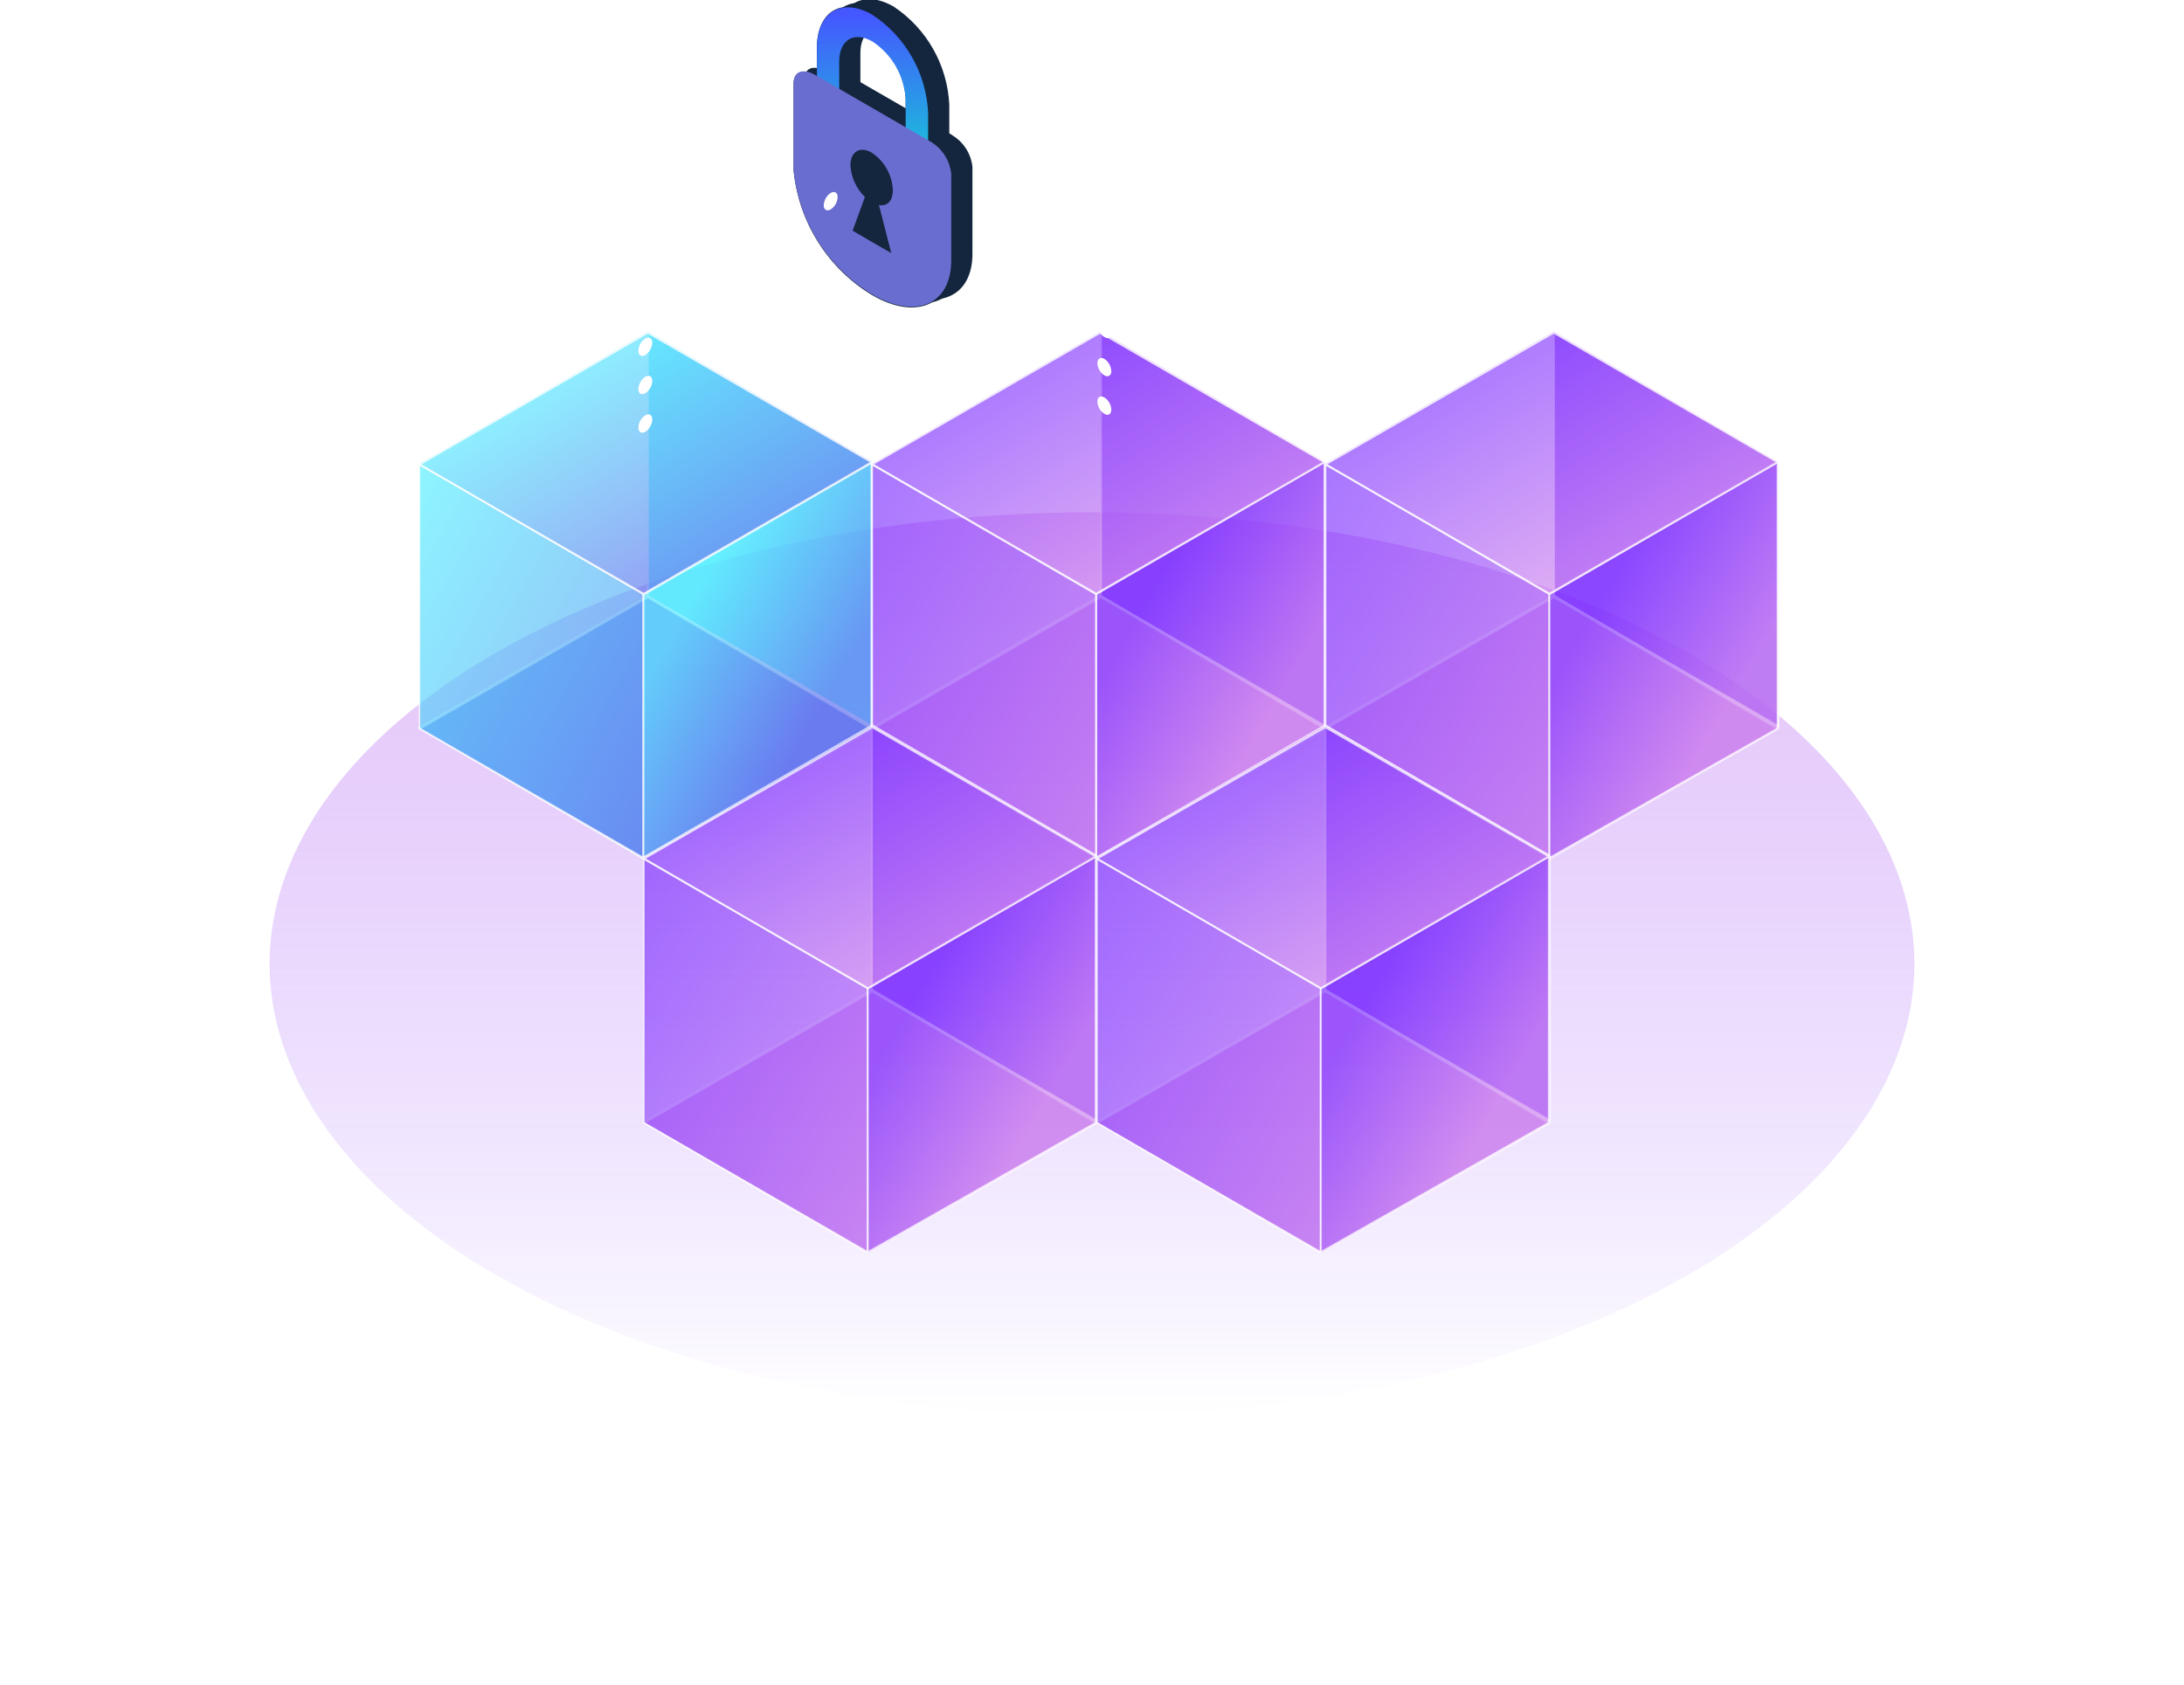 <svg width="162" height="125" viewBox="0 0 162 125" fill="none" xmlns="http://www.w3.org/2000/svg">
<g filter="url(#filter0_f)">
<ellipse cx="81" cy="71.5" rx="61" ry="33.5" fill="url(#paint0_linear)" fill-opacity="0.45"/>
</g>
<g clip-path="url(#clip0)">
<g opacity="0.8">
<path opacity="0.8" d="M64.699 53.885L48.054 44.205V24.639L64.699 34.319V53.885Z" fill="url(#paint1_linear)"/>
<path opacity="0.8" d="M64.657 53.954L48.012 44.273L47.98 44.252V24.632L48.108 24.557L64.764 34.237V34.313V53.932L64.657 53.954ZM48.13 44.198L64.614 53.728V34.367L48.13 24.836V44.198Z" fill="white"/>
</g>
<g opacity="0.8">
<path opacity="0.8" d="M64.698 54.05L47.741 63.731L31.096 54.05L48.053 44.24L64.698 54.05Z" fill="url(#paint2_linear)"/>
<path opacity="0.8" d="M47.785 63.754H47.699L31.043 54.074V53.923L47.978 44.178H48.064L64.71 53.988V54.127L47.785 63.754ZM31.258 54.074L47.742 63.604L64.527 54.074L48.053 44.393L31.258 54.074Z" fill="white"/>
</g>
<g opacity="0.8">
<path opacity="0.8" d="M47.741 63.676L31.096 53.996V34.43L47.741 44.057V63.676Z" fill="url(#paint3_linear)"/>
<path opacity="0.8" d="M47.699 63.745L31.043 54.064V53.989V34.423L31.172 34.348L47.828 44.028V44.104V63.723L47.699 63.745ZM31.172 53.989L47.656 63.519V44.104L31.172 34.574V53.989Z" fill="white"/>
</g>
<g opacity="0.8">
<path opacity="0.8" d="M64.696 54.053L47.739 63.734V44.072L64.696 34.262V54.053Z" fill="url(#paint4_linear)"/>
<path opacity="0.8" d="M47.783 63.749L47.654 63.674V44.065V43.989L64.611 34.18L64.74 34.255V54.047V54.122L47.783 63.749ZM47.783 44.108V63.534L64.568 54.004V34.395L47.783 44.108Z" fill="white"/>
</g>
<g opacity="0.8">
<path opacity="0.8" d="M64.697 34.259L47.74 44.069L31.095 34.388L48.052 24.578L64.697 34.259Z" fill="url(#paint5_linear)"/>
<path opacity="0.8" d="M47.699 44.133L31.043 34.453V34.313L47.978 24.557H48.064L64.71 34.237V34.388L47.753 44.187L47.699 44.133ZM31.258 34.453L47.742 43.972L64.527 34.291L48.053 24.761L31.258 34.453Z" fill="white"/>
</g>
<g opacity="0.8">
<path opacity="0.8" d="M98.301 53.887L81.655 44.207V24.641L98.301 34.321V53.887Z" fill="url(#paint6_linear)"/>
<path opacity="0.8" d="M98.258 53.954L81.612 44.273V44.198V24.632L81.741 24.557L98.387 34.237V34.313V53.932L98.258 53.954ZM81.741 44.198L98.215 53.728V34.367L81.741 24.836V44.198Z" fill="white"/>
</g>
<g opacity="0.8">
<path opacity="0.8" d="M98.299 54.052L81.343 63.733L64.697 54.052L81.654 44.242L98.299 54.052Z" fill="url(#paint7_linear)"/>
<path opacity="0.8" d="M81.387 63.748H81.269L64.623 54.067V53.916L81.58 44.117H81.666L98.311 53.927V54.067L81.387 63.748ZM64.87 54.067L81.344 63.597L98.139 54.067L81.655 44.386L64.87 54.067Z" fill="white"/>
</g>
<g opacity="0.8">
<path opacity="0.8" d="M81.343 63.678L64.697 53.998V34.432L81.343 44.059V63.678Z" fill="url(#paint8_linear)"/>
<path opacity="0.8" d="M81.269 63.747L64.623 54.066V53.991V34.425L64.752 34.35L81.397 44.03V44.106V63.725L81.269 63.747ZM64.752 53.991L81.225 63.521V44.106L64.752 34.575V53.991Z" fill="white"/>
</g>
<g opacity="0.8">
<path opacity="0.8" d="M98.298 54.053L81.341 63.734V44.072L98.298 34.262V54.053Z" fill="url(#paint9_linear)"/>
<path opacity="0.8" d="M81.385 63.749L81.256 63.674V44.065V43.989L98.213 34.18L98.342 34.255V54.047V54.122L81.385 63.749ZM81.385 44.108V63.534L98.17 54.004V34.395L81.385 44.108Z" fill="white"/>
</g>
<g opacity="0.8">
<path opacity="0.8" d="M98.299 34.259L81.343 44.069L64.697 34.388L81.654 24.578L98.299 34.259Z" fill="url(#paint10_linear)"/>
<path opacity="0.8" d="M81.269 44.127L64.623 34.446V34.306L81.58 24.496H81.666L98.311 34.177V34.328L81.354 44.127H81.269ZM64.838 34.446L81.311 43.965L98.107 34.284L81.623 24.754L64.838 34.446Z" fill="white"/>
</g>
<g opacity="0.8">
<path opacity="0.8" d="M131.902 53.887L115.257 44.207V24.641L131.902 34.321V53.887Z" fill="url(#paint11_linear)"/>
<path opacity="0.8" d="M131.859 53.954L115.214 44.273V44.198V24.632L115.343 24.557L131.988 34.237V34.313V53.932L131.859 53.954ZM115.343 44.198L131.816 53.728V34.367L115.343 24.836V44.198Z" fill="white"/>
</g>
<g opacity="0.8">
<path opacity="0.8" d="M131.901 54.052L114.944 63.733L98.299 54.052L115.256 44.242L131.901 54.052Z" fill="url(#paint12_linear)"/>
<path opacity="0.8" d="M114.987 63.748H114.901L98.256 54.067V53.916L115.213 44.117H115.299L131.955 53.927V54.067L114.987 63.748ZM98.471 54.067L114.944 63.597L131.74 54.067L115.256 44.386L98.471 54.067Z" fill="white"/>
</g>
<g opacity="0.8">
<path opacity="0.8" d="M114.944 63.68L98.299 53.999V34.434L114.944 44.061V63.68Z" fill="url(#paint13_linear)"/>
<path opacity="0.8" d="M114.901 63.747L98.256 54.066V53.991V34.425L98.385 34.35L115.03 44.03V44.106V63.725L114.901 63.747ZM98.385 53.991L114.858 63.521V44.106L98.385 34.575V53.991Z" fill="white"/>
</g>
<g opacity="0.8">
<path opacity="0.8" d="M131.899 54.053L114.942 63.734V44.072L131.899 34.262V54.053Z" fill="url(#paint14_linear)"/>
<path opacity="0.8" d="M114.986 63.749L114.857 63.674V44.065V43.989L131.825 34.18L131.954 34.255V54.047L131.9 54.122L114.986 63.749ZM114.986 44.108V63.534L131.782 54.004V34.395L114.986 44.108Z" fill="white"/>
</g>
<g opacity="0.8">
<path opacity="0.8" d="M131.901 34.261L114.944 44.071L98.299 34.39L115.256 24.58L131.901 34.261Z" fill="url(#paint15_linear)"/>
<path opacity="0.8" d="M114.901 44.127L98.256 34.446V34.306L115.213 24.496H115.299L131.944 34.177V34.328L114.987 44.127H114.901ZM98.471 34.446L114.944 43.965L131.74 34.284L115.256 24.754L98.471 34.446Z" fill="white"/>
</g>
<g opacity="0.8">
<path opacity="0.8" d="M81.343 83.129L64.697 73.449V53.883L81.343 63.564V83.129Z" fill="url(#paint16_linear)"/>
<path opacity="0.8" d="M81.269 83.198L64.612 73.517V73.442V53.876L64.73 53.801L81.387 63.482V63.557V83.177L81.269 83.198ZM64.741 73.442L81.225 82.972V63.557L64.741 54.027V73.442Z" fill="white"/>
</g>
<g opacity="0.8">
<path opacity="0.8" d="M81.341 83.298L64.384 92.979L47.738 83.298L64.695 73.488L81.341 83.298Z" fill="url(#paint17_linear)"/>
<path opacity="0.8" d="M64.428 92.994H64.342L47.685 83.313V83.173L64.653 73.363H64.739L81.384 83.173V83.313L64.428 92.994ZM47.9 83.313L64.385 92.843L81.17 83.313L64.696 73.632L47.9 83.313Z" fill="white"/>
</g>
<g opacity="0.8">
<path opacity="0.8" d="M64.384 92.922L47.738 83.242V63.676L64.384 73.303V92.922Z" fill="url(#paint18_linear)"/>
<path opacity="0.8" d="M64.342 93L47.685 83.319V83.244V63.678L47.814 63.613L64.471 73.294V73.359V92.978L64.342 93ZM47.814 83.254L64.299 92.774V73.359L47.814 63.828V83.254Z" fill="white"/>
</g>
<g opacity="0.8">
<path opacity="0.8" d="M81.34 83.308L64.383 92.989V73.316L81.34 63.506V83.308Z" fill="url(#paint19_linear)"/>
<path opacity="0.8" d="M64.427 93.004L64.298 92.929V73.309V73.234L81.255 63.424L81.384 63.499V83.302V83.366L64.427 93.004ZM64.427 73.352V92.778L81.212 83.248V63.65L64.427 73.352Z" fill="white"/>
</g>
<g opacity="0.8">
<path opacity="0.8" d="M81.341 63.503L64.384 73.313L47.738 63.632L64.695 53.822L81.341 63.503Z" fill="url(#paint20_linear)"/>
<path opacity="0.8" d="M64.428 73.382H64.342L47.685 63.701V63.55L64.653 53.74H64.739L81.384 63.421V63.572L64.428 73.382ZM47.9 63.701L64.385 73.231L81.17 63.55L64.696 54.02L47.9 63.701Z" fill="white"/>
</g>
<g opacity="0.8">
<path opacity="0.8" d="M114.944 83.132L98.299 73.451V53.885L114.944 63.566V83.132Z" fill="url(#paint21_linear)"/>
<path opacity="0.8" d="M114.901 83.198L98.256 73.517V73.442V53.876L98.385 53.801L115.03 63.482V63.557V83.177L114.901 83.198ZM98.385 73.442L114.858 82.972V63.557L98.385 54.027V73.442Z" fill="white"/>
</g>
<g opacity="0.8">
<path opacity="0.8" d="M114.943 83.298L97.986 92.979L81.341 83.298L98.298 73.488L114.943 83.298Z" fill="url(#paint22_linear)"/>
<path opacity="0.8" d="M98.029 92.994H97.943L81.298 83.313V83.173L98.255 73.363H98.341L114.986 83.173V83.313L98.029 92.994ZM81.502 83.313L97.986 92.843L114.771 83.313L98.298 73.632L81.502 83.313Z" fill="white"/>
</g>
<g opacity="0.8">
<path opacity="0.8" d="M97.986 92.924L81.341 83.244V63.678L97.986 73.305V92.924Z" fill="url(#paint23_linear)"/>
<path opacity="0.8" d="M97.943 93L81.298 83.319V83.244V63.678L81.427 63.613L98.072 73.294V73.359V92.978L97.943 93ZM81.427 83.254L97.9 92.774V73.359L81.427 63.828V83.254Z" fill="white"/>
</g>
<g opacity="0.8">
<path opacity="0.8" d="M114.941 83.308L97.984 92.989V73.316L114.941 63.506V83.308Z" fill="url(#paint24_linear)"/>
<path opacity="0.8" d="M98.028 93.004L97.899 92.929V73.309V73.234L114.856 63.424L114.985 63.499V83.302V83.366L98.028 93.004ZM98.028 73.352V92.778L114.813 83.248V63.65L98.028 73.352Z" fill="white"/>
</g>
<g opacity="0.8">
<path opacity="0.8" d="M114.943 63.505L97.986 73.315L81.341 63.634L98.298 53.824L114.943 63.505Z" fill="url(#paint25_linear)"/>
<path opacity="0.8" d="M98.029 73.382H97.943L81.298 63.701V63.55L98.255 53.74H98.341L114.986 63.421V63.572L98.029 73.382ZM81.502 63.701L97.986 73.231L114.771 63.55L98.298 54.02L81.502 63.701Z" fill="white"/>
</g>
<path d="M81.917 20.93C82.068 21.032 82.193 21.168 82.282 21.326C82.372 21.485 82.423 21.663 82.432 21.845C82.432 22.178 82.207 22.318 81.917 22.157C81.764 22.057 81.638 21.922 81.548 21.762C81.458 21.603 81.408 21.425 81.401 21.242C81.401 20.909 81.627 20.769 81.917 20.93Z" fill="white"/>
<path d="M81.917 23.79C82.069 23.889 82.195 24.022 82.285 24.179C82.374 24.337 82.425 24.513 82.432 24.694C82.432 25.038 82.207 25.178 81.917 25.006C81.765 24.908 81.639 24.774 81.549 24.617C81.459 24.46 81.409 24.283 81.401 24.102C81.401 23.758 81.627 23.618 81.917 23.79Z" fill="white"/>
<path d="M81.917 26.62C82.068 26.722 82.193 26.858 82.282 27.016C82.372 27.175 82.423 27.352 82.432 27.534C82.432 27.868 82.207 28.008 81.917 27.846C81.764 27.747 81.638 27.611 81.548 27.452C81.458 27.293 81.408 27.115 81.401 26.932C81.401 26.62 81.627 26.459 81.917 26.62Z" fill="white"/>
<path d="M81.917 29.484C82.069 29.582 82.195 29.715 82.285 29.873C82.374 30.03 82.425 30.206 82.432 30.387C82.432 30.732 82.207 30.871 81.917 30.699C81.765 30.601 81.639 30.468 81.549 30.311C81.459 30.153 81.409 29.977 81.401 29.796C81.401 29.451 81.627 29.312 81.917 29.484Z" fill="white"/>
<path d="M79.118 19.359C79.27 19.457 79.396 19.59 79.486 19.748C79.576 19.905 79.626 20.081 79.633 20.262C79.633 20.607 79.408 20.736 79.118 20.574C78.966 20.476 78.84 20.343 78.75 20.186C78.66 20.028 78.61 19.852 78.603 19.671C78.645 19.326 78.871 19.187 79.118 19.359Z" fill="white"/>
<path d="M76.413 17.765C76.565 17.863 76.691 17.996 76.781 18.153C76.871 18.311 76.921 18.487 76.928 18.668C76.928 19.012 76.703 19.152 76.413 18.98C76.254 18.877 76.123 18.735 76.033 18.567C75.942 18.4 75.896 18.213 75.897 18.023C75.897 17.732 76.123 17.592 76.413 17.765Z" fill="white"/>
<path d="M73.665 16.163C73.818 16.263 73.944 16.398 74.034 16.557C74.124 16.716 74.174 16.894 74.18 17.077C74.18 17.41 73.955 17.55 73.665 17.378C73.513 17.28 73.387 17.147 73.297 16.989C73.207 16.832 73.157 16.656 73.149 16.475C73.149 16.13 73.375 16.001 73.665 16.163Z" fill="white"/>
<path d="M70.917 14.583C71.069 14.683 71.195 14.819 71.285 14.977C71.374 15.136 71.425 15.315 71.432 15.497C71.432 15.83 71.207 15.97 70.917 15.809C70.766 15.707 70.641 15.572 70.551 15.413C70.462 15.254 70.41 15.077 70.401 14.895C70.401 14.561 70.627 14.421 70.917 14.583Z" fill="white"/>
<path d="M68.169 12.987C68.32 13.089 68.445 13.224 68.534 13.383C68.624 13.542 68.675 13.719 68.684 13.901C68.684 14.235 68.459 14.375 68.169 14.213C68.016 14.113 67.889 13.978 67.8 13.819C67.71 13.66 67.66 13.482 67.653 13.299C67.653 12.966 67.879 12.826 68.169 12.987Z" fill="white"/>
<path d="M68.76 8.944L63.82 6.094V3.942C63.82 2.329 64.894 1.673 66.29 2.458C67.008 2.933 67.604 3.57 68.033 4.317C68.462 5.063 68.711 5.9 68.76 6.76V8.944ZM70.629 10.02L70.414 9.891V7.739C70.34 6.292 69.928 4.883 69.212 3.623C68.496 2.364 67.495 1.291 66.29 0.489C64.014 -0.823 62.166 0.285 62.166 2.963V5.104L61.941 4.975C61.114 4.491 60.438 4.781 60.438 5.609V12.063C60.624 13.954 61.251 15.776 62.267 17.38C63.283 18.985 64.662 20.328 66.29 21.303C69.512 23.175 72.132 22.067 72.132 18.829V12.375C72.08 11.894 71.917 11.432 71.656 11.025C71.396 10.618 71.044 10.278 70.629 10.03V10.02Z" fill="#13263D"/>
<path d="M67.974 9.211L63.034 6.361V4.21C63.034 2.607 64.108 1.94 65.504 2.725C66.222 3.201 66.818 3.837 67.247 4.584C67.676 5.331 67.925 6.168 67.974 7.028V9.211ZM69.843 10.287L69.628 10.158V8.007C69.555 6.561 69.144 5.152 68.427 3.895C67.711 2.638 66.71 1.566 65.504 0.768C63.227 -0.555 61.38 0.563 61.38 3.242V5.393L61.155 5.264C60.328 4.78 59.651 5.07 59.651 5.898V12.352C59.836 14.244 60.462 16.066 61.479 17.671C62.495 19.275 63.874 20.619 65.504 21.592C68.726 23.464 71.346 22.356 71.346 19.118V12.664C71.295 12.18 71.132 11.715 70.872 11.304C70.611 10.894 70.259 10.549 69.843 10.298V10.287Z" fill="#13263D"/>
<path d="M67.177 9.491L62.248 6.63V4.478C62.248 2.876 63.322 2.209 64.707 2.994C65.426 3.468 66.023 4.104 66.452 4.851C66.881 5.599 67.13 6.436 67.177 7.297V9.491ZM69.056 10.566L68.842 10.448V8.297C68.769 6.85 68.357 5.44 67.639 4.182C66.92 2.924 65.916 1.854 64.707 1.058C62.441 -0.254 60.594 0.853 60.594 3.532V5.683L60.369 5.554C59.542 5.081 58.865 5.36 58.865 6.199V12.653C59.051 14.545 59.677 16.366 60.691 17.972C61.705 19.579 63.081 20.925 64.707 21.904C67.929 23.765 70.56 22.657 70.56 19.419V12.965C70.514 12.476 70.353 12.004 70.092 11.587C69.831 11.171 69.477 10.821 69.056 10.566Z" fill="#13263D"/>
<path d="M68.843 14.349L60.596 9.584V3.571C60.596 0.892 62.443 -0.215 64.709 1.097C65.917 1.893 66.922 2.964 67.64 4.221C68.358 5.479 68.771 6.889 68.843 8.336V14.349ZM62.249 8.583L67.179 11.444V7.379C67.131 6.518 66.883 5.681 66.454 4.933C66.025 4.186 65.427 3.55 64.709 3.076C63.356 2.291 62.249 2.958 62.249 4.56V8.583Z" fill="url(#paint26_linear)"/>
<path d="M64.707 21.853C63.081 20.874 61.705 19.528 60.691 17.922C59.677 16.316 59.051 14.494 58.865 12.603V6.149C58.865 5.31 59.542 5.073 60.369 5.503L69.056 10.527C69.474 10.779 69.827 11.125 70.088 11.538C70.349 11.95 70.51 12.418 70.56 12.904V19.358C70.528 22.606 67.94 23.714 64.707 21.853Z" fill="url(#paint27_linear)"/>
<path d="M66.229 14.083C66.2 13.531 66.043 12.993 65.768 12.512C65.494 12.032 65.111 11.623 64.65 11.319C63.791 10.824 63.082 11.243 63.082 12.265C63.134 13.154 63.517 13.991 64.156 14.61L63.243 17.116L64.671 17.945L66.11 18.773L65.198 15.213C65.842 15.32 66.229 14.89 66.229 14.083Z" fill="#13263D"/>
<path d="M47.866 22.255C47.715 22.356 47.59 22.492 47.5 22.651C47.411 22.809 47.36 22.987 47.351 23.169C47.351 23.502 47.576 23.642 47.866 23.481C48.019 23.381 48.145 23.246 48.235 23.087C48.325 22.927 48.375 22.749 48.382 22.567C48.382 22.233 48.156 22.093 47.866 22.255Z" fill="white"/>
<path d="M47.866 25.113C47.713 25.213 47.587 25.348 47.497 25.507C47.407 25.666 47.357 25.844 47.351 26.027C47.351 26.36 47.576 26.5 47.866 26.339C48.017 26.237 48.142 26.102 48.232 25.943C48.321 25.784 48.373 25.607 48.382 25.425C48.382 25.091 48.156 24.941 47.866 25.113Z" fill="white"/>
<path d="M47.866 27.946C47.715 28.048 47.59 28.183 47.5 28.342C47.411 28.501 47.36 28.678 47.351 28.86C47.351 29.194 47.576 29.334 47.866 29.172C48.019 29.072 48.145 28.937 48.235 28.778C48.325 28.619 48.375 28.441 48.382 28.258C48.382 27.924 48.156 27.785 47.866 27.946Z" fill="white"/>
<path d="M47.866 30.808C47.713 30.908 47.587 31.043 47.497 31.202C47.407 31.361 47.357 31.54 47.351 31.722C47.351 32.056 47.576 32.196 47.866 32.034C48.017 31.933 48.142 31.797 48.232 31.638C48.321 31.479 48.373 31.302 48.382 31.12C48.382 30.776 48.156 30.636 47.866 30.808Z" fill="white"/>
<path d="M50.614 20.683C50.464 20.783 50.339 20.917 50.25 21.074C50.16 21.231 50.108 21.406 50.099 21.587C50.099 21.931 50.335 22.071 50.614 21.898C50.766 21.8 50.892 21.667 50.982 21.51C51.072 21.352 51.122 21.176 51.13 20.995C51.13 20.651 50.904 20.511 50.614 20.683Z" fill="white"/>
<path d="M53.341 19.082C53.189 19.183 53.063 19.319 52.974 19.477C52.884 19.636 52.833 19.814 52.825 19.996C52.825 20.33 53.062 20.469 53.341 20.297C53.493 20.199 53.619 20.066 53.709 19.909C53.798 19.751 53.849 19.575 53.856 19.394C53.878 19.082 53.652 18.91 53.341 19.082Z" fill="white"/>
<path d="M56.11 17.503C55.957 17.602 55.831 17.738 55.741 17.897C55.651 18.056 55.601 18.234 55.595 18.417C55.595 18.75 55.82 18.89 56.11 18.729C56.261 18.627 56.386 18.491 56.476 18.333C56.565 18.174 56.617 17.997 56.626 17.814C56.626 17.481 56.4 17.341 56.11 17.503Z" fill="white"/>
<path d="M58.867 15.863C58.717 15.966 58.593 16.102 58.504 16.261C58.414 16.419 58.362 16.596 58.352 16.778C58.352 17.111 58.588 17.251 58.867 17.09C59.021 16.99 59.148 16.855 59.24 16.696C59.331 16.537 59.384 16.358 59.393 16.175C59.393 15.863 59.157 15.745 58.867 15.863Z" fill="white"/>
<path d="M61.614 14.311C61.464 14.414 61.34 14.55 61.251 14.709C61.161 14.867 61.109 15.044 61.099 15.226C61.099 15.559 61.335 15.699 61.614 15.537C61.767 15.438 61.894 15.302 61.983 15.143C62.073 14.984 62.123 14.806 62.13 14.623C62.13 14.29 61.936 14.15 61.614 14.311Z" fill="white"/>
</g>
<defs>
<filter id="filter0_f" x="0" y="18" width="162" height="107" filterUnits="userSpaceOnUse" color-interpolation-filters="sRGB">
<feFlood flood-opacity="0" result="BackgroundImageFix"/>
<feBlend mode="normal" in="SourceGraphic" in2="BackgroundImageFix" result="shape"/>
<feGaussianBlur stdDeviation="10" result="effect1_foregroundBlur"/>
</filter>
<linearGradient id="paint0_linear" x1="81" y1="38" x2="81" y2="105" gradientUnits="userSpaceOnUse">
<stop stop-color="#CC7FED"/>
<stop offset="1" stop-color="#792BFF" stop-opacity="0"/>
</linearGradient>
<linearGradient id="paint1_linear" x1="64.35" y1="10599.4" x2="41.816" y2="10590.9" gradientUnits="userSpaceOnUse">
<stop stop-color="#586FED"/>
<stop offset="1" stop-color="#4DEDFF"/>
</linearGradient>
<linearGradient id="paint2_linear" x1="7116.76" y1="-9195.43" x2="7121.4" y2="-9219.45" gradientUnits="userSpaceOnUse">
<stop stop-color="#586FED"/>
<stop offset="1" stop-color="#4DEDFF"/>
</linearGradient>
<linearGradient id="paint3_linear" x1="51.503" y1="70.023" x2="21.345" y2="53.072" gradientUnits="userSpaceOnUse">
<stop stop-color="#586FED"/>
<stop offset="1" stop-color="#4DEDFF"/>
</linearGradient>
<linearGradient id="paint4_linear" x1="59.575" y1="54.834" x2="48.976" y2="48.735" gradientUnits="userSpaceOnUse">
<stop stop-color="#586FED"/>
<stop offset="1" stop-color="#4DEDFF"/>
</linearGradient>
<linearGradient id="paint5_linear" x1="56.7" y1="39.118" x2="46.854" y2="23.167" gradientUnits="userSpaceOnUse">
<stop stop-color="#586FED"/>
<stop offset="1" stop-color="#4DEDFF"/>
</linearGradient>
<linearGradient id="paint6_linear" x1="97.951" y1="10580" x2="75.418" y2="10571.5" gradientUnits="userSpaceOnUse">
<stop stop-color="#CC7FED"/>
<stop offset="1" stop-color="#792BFF"/>
</linearGradient>
<linearGradient id="paint7_linear" x1="7136.23" y1="-9178.55" x2="7140.86" y2="-9202.57" gradientUnits="userSpaceOnUse">
<stop stop-color="#CC7FED"/>
<stop offset="1" stop-color="#792BFF"/>
</linearGradient>
<linearGradient id="paint8_linear" x1="85.105" y1="70.025" x2="54.946" y2="53.074" gradientUnits="userSpaceOnUse">
<stop stop-color="#CC7FED"/>
<stop offset="1" stop-color="#792BFF"/>
</linearGradient>
<linearGradient id="paint9_linear" x1="93.177" y1="54.834" x2="82.577" y2="48.735" gradientUnits="userSpaceOnUse">
<stop stop-color="#CC7FED"/>
<stop offset="1" stop-color="#792BFF"/>
</linearGradient>
<linearGradient id="paint10_linear" x1="90.302" y1="39.118" x2="80.457" y2="23.167" gradientUnits="userSpaceOnUse">
<stop stop-color="#CC7FED"/>
<stop offset="1" stop-color="#792BFF"/>
</linearGradient>
<linearGradient id="paint11_linear" x1="131.553" y1="10560.5" x2="109.02" y2="10552.1" gradientUnits="userSpaceOnUse">
<stop stop-color="#CC7FED"/>
<stop offset="1" stop-color="#792BFF"/>
</linearGradient>
<linearGradient id="paint12_linear" x1="7155.6" y1="-9161.67" x2="7160.25" y2="-9185.7" gradientUnits="userSpaceOnUse">
<stop stop-color="#CC7FED"/>
<stop offset="1" stop-color="#792BFF"/>
</linearGradient>
<linearGradient id="paint13_linear" x1="118.706" y1="70.027" x2="88.548" y2="53.076" gradientUnits="userSpaceOnUse">
<stop stop-color="#CC7FED"/>
<stop offset="1" stop-color="#792BFF"/>
</linearGradient>
<linearGradient id="paint14_linear" x1="126.778" y1="54.834" x2="116.179" y2="48.735" gradientUnits="userSpaceOnUse">
<stop stop-color="#CC7FED"/>
<stop offset="1" stop-color="#792BFF"/>
</linearGradient>
<linearGradient id="paint15_linear" x1="123.904" y1="39.12" x2="114.058" y2="23.169" gradientUnits="userSpaceOnUse">
<stop stop-color="#CC7FED"/>
<stop offset="1" stop-color="#792BFF"/>
</linearGradient>
<linearGradient id="paint16_linear" x1="80.993" y1="10618.6" x2="58.46" y2="10610.2" gradientUnits="userSpaceOnUse">
<stop stop-color="#CC7FED"/>
<stop offset="1" stop-color="#792BFF"/>
</linearGradient>
<linearGradient id="paint17_linear" x1="7097.18" y1="-9161.76" x2="7101.82" y2="-9185.78" gradientUnits="userSpaceOnUse">
<stop stop-color="#CC7FED"/>
<stop offset="1" stop-color="#792BFF"/>
</linearGradient>
<linearGradient id="paint18_linear" x1="68.145" y1="99.269" x2="37.987" y2="82.318" gradientUnits="userSpaceOnUse">
<stop stop-color="#CC7FED"/>
<stop offset="1" stop-color="#792BFF"/>
</linearGradient>
<linearGradient id="paint19_linear" x1="76.219" y1="84.085" x2="65.617" y2="77.988" gradientUnits="userSpaceOnUse">
<stop stop-color="#CC7FED"/>
<stop offset="1" stop-color="#792BFF"/>
</linearGradient>
<linearGradient id="paint20_linear" x1="73.343" y1="68.362" x2="63.498" y2="52.411" gradientUnits="userSpaceOnUse">
<stop stop-color="#CC7FED"/>
<stop offset="1" stop-color="#792BFF"/>
</linearGradient>
<linearGradient id="paint21_linear" x1="114.595" y1="10599.2" x2="92.062" y2="10590.7" gradientUnits="userSpaceOnUse">
<stop stop-color="#CC7FED"/>
<stop offset="1" stop-color="#792BFF"/>
</linearGradient>
<linearGradient id="paint22_linear" x1="7116.64" y1="-9144.88" x2="7121.28" y2="-9168.9" gradientUnits="userSpaceOnUse">
<stop stop-color="#CC7FED"/>
<stop offset="1" stop-color="#792BFF"/>
</linearGradient>
<linearGradient id="paint23_linear" x1="101.748" y1="99.271" x2="71.59" y2="82.32" gradientUnits="userSpaceOnUse">
<stop stop-color="#CC7FED"/>
<stop offset="1" stop-color="#792BFF"/>
</linearGradient>
<linearGradient id="paint24_linear" x1="109.82" y1="84.085" x2="99.219" y2="77.988" gradientUnits="userSpaceOnUse">
<stop stop-color="#CC7FED"/>
<stop offset="1" stop-color="#792BFF"/>
</linearGradient>
<linearGradient id="paint25_linear" x1="106.946" y1="68.364" x2="97.1" y2="52.413" gradientUnits="userSpaceOnUse">
<stop stop-color="#CC7FED"/>
<stop offset="1" stop-color="#792BFF"/>
</linearGradient>
<linearGradient id="paint26_linear" x1="10445.9" y1="1" x2="10445.9" y2="17.924" gradientUnits="userSpaceOnUse">
<stop stop-color="#4557FF"/>
<stop offset="1" stop-color="#00FFC3"/>
</linearGradient>
<linearGradient id="paint27_linear" x1="10440.1" y1="14.024" x2="10451.8" y2="14.024" gradientUnits="userSpaceOnUse">
<stop stop-color="#696DCF"/>
<stop offset="1" stop-color="#94F4FF"/>
</linearGradient>
<clipPath id="clip0">
<rect width="101" height="93" fill="white" transform="translate(31)"/>
</clipPath>
</defs>
</svg>
